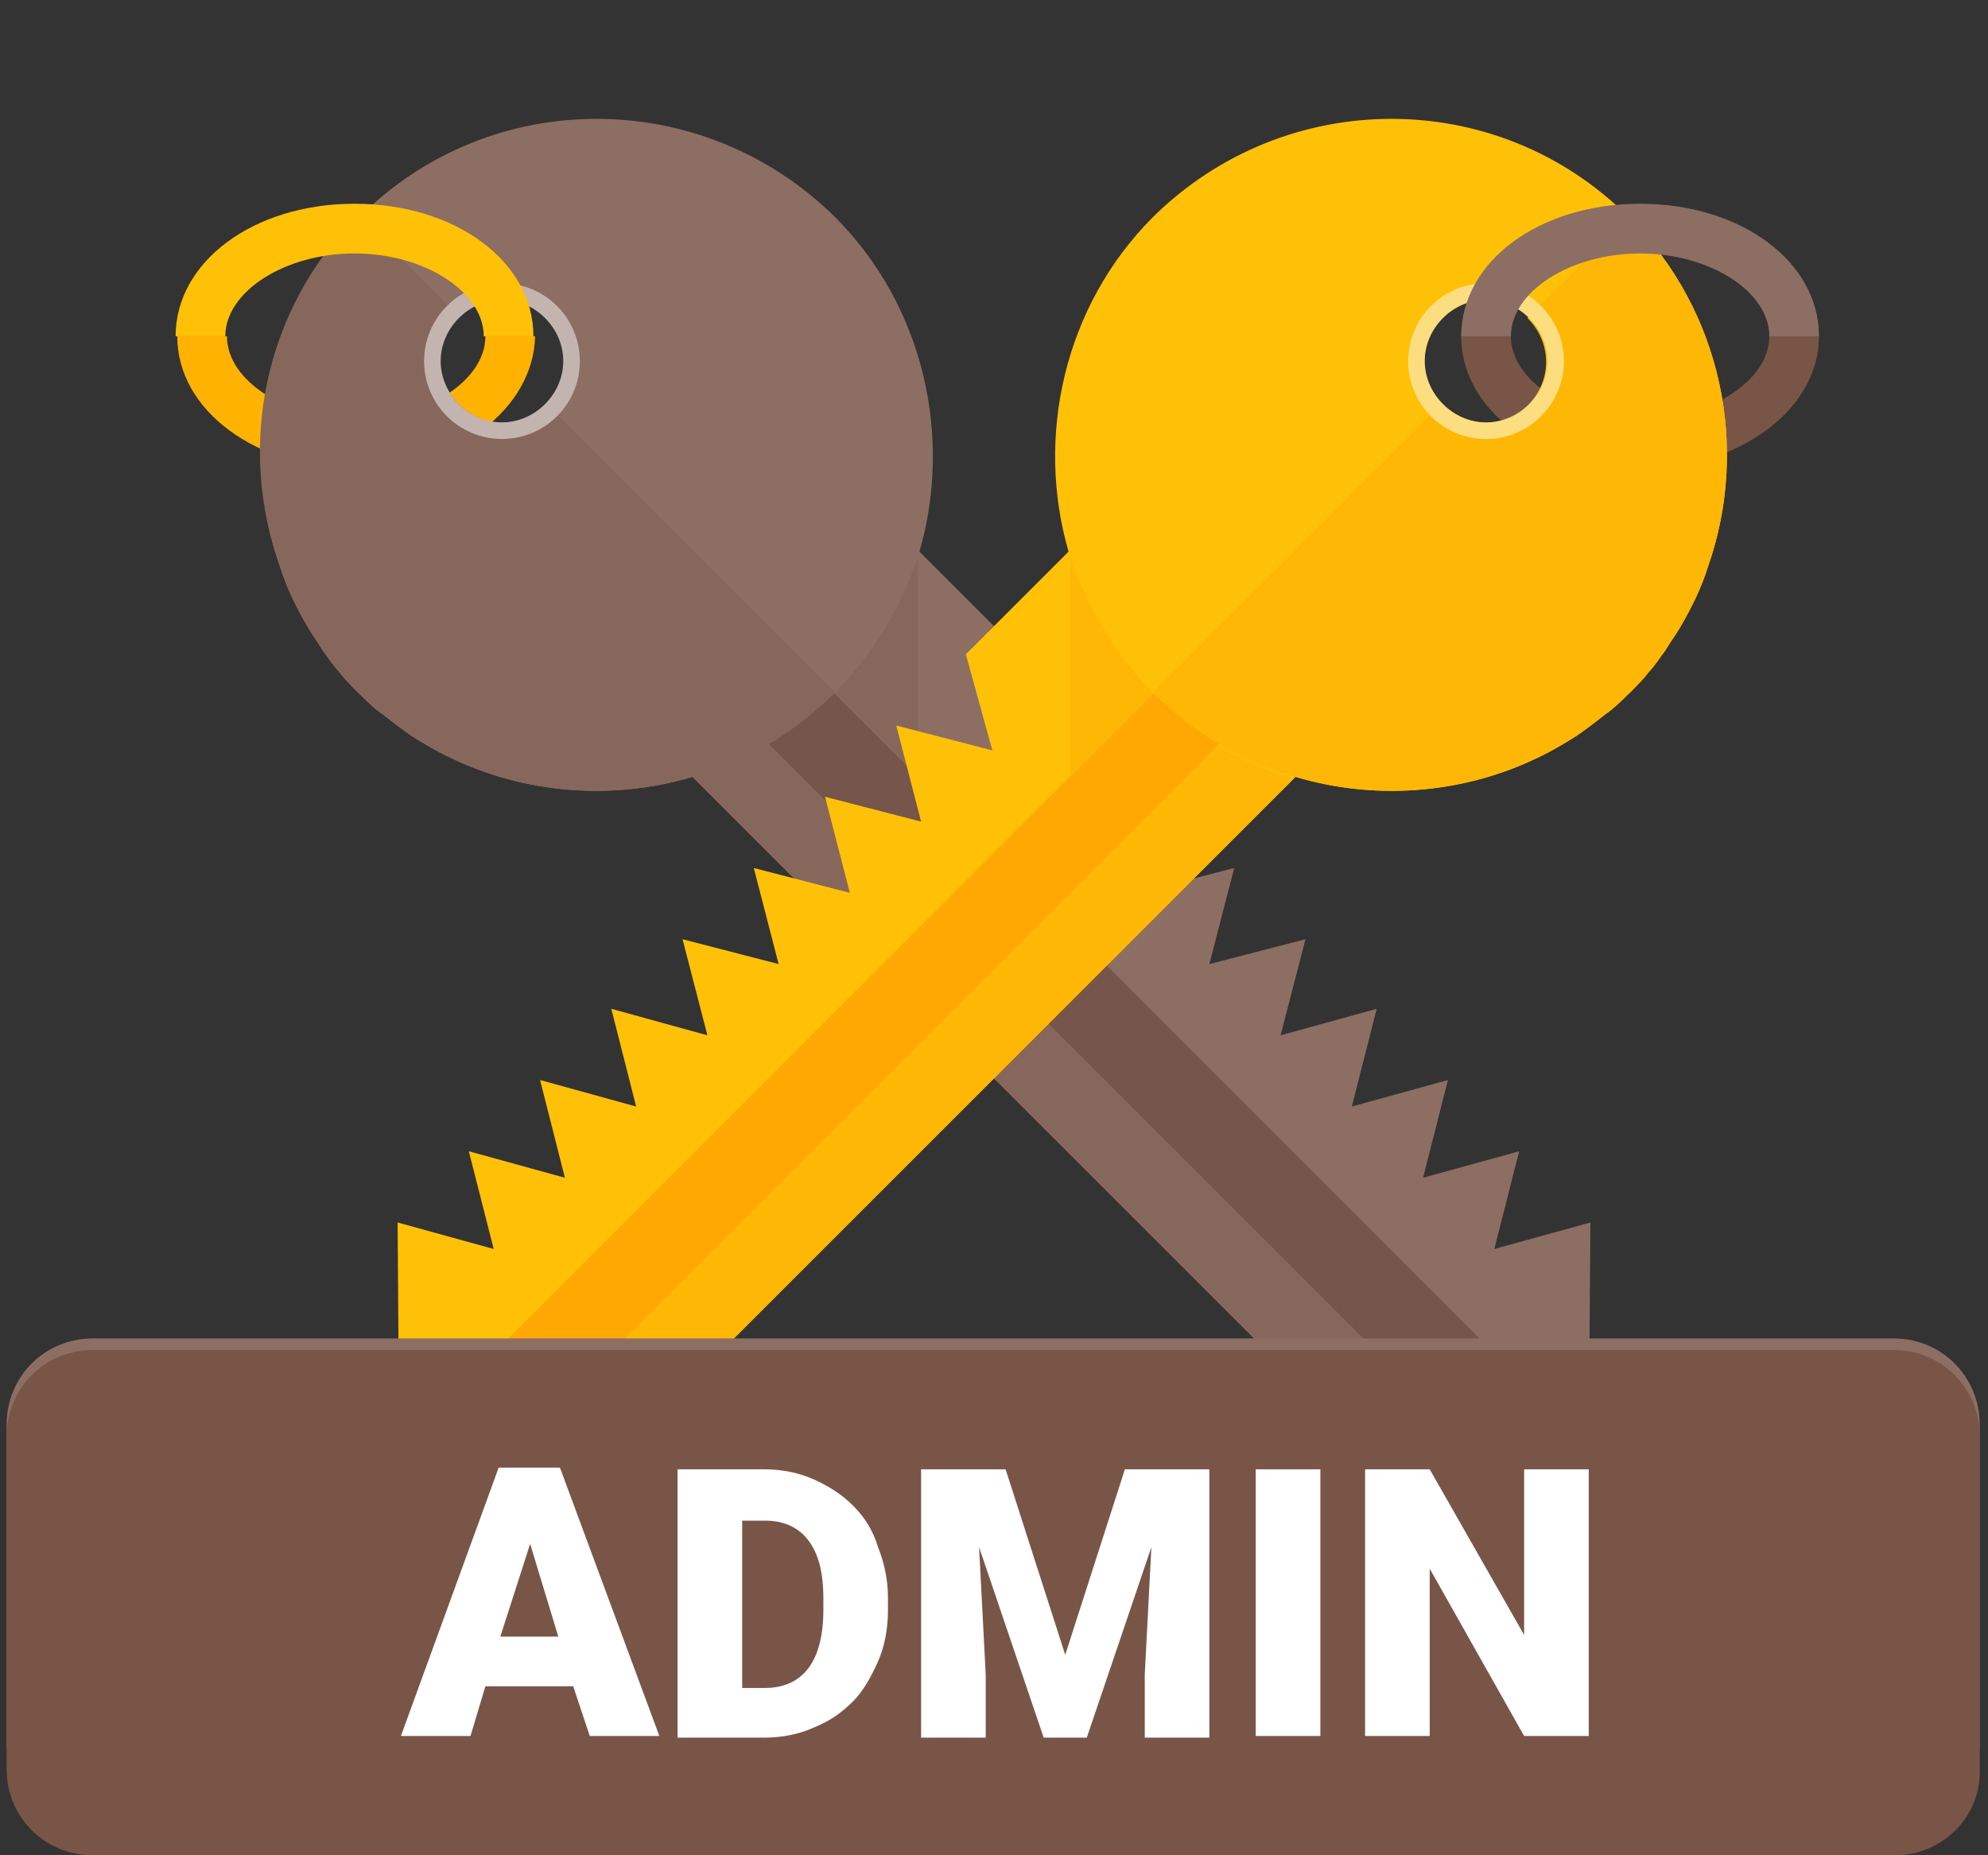 <?xml version="1.0" encoding="utf-8"?>
<!-- Generator: Adobe Illustrator 19.1.0, SVG Export Plug-In . SVG Version: 6.00 Build 0)  -->
<!DOCTYPE svg PUBLIC "-//W3C//DTD SVG 1.1//EN" "http://www.w3.org/Graphics/SVG/1.1/DTD/svg11.dtd">
<svg version="1.1" id="Layer_1" xmlns="http://www.w3.org/2000/svg" xmlns:xlink="http://www.w3.org/1999/xlink" x="0px" y="0px"
	 viewBox="0 0 120 112" enable-background="new 0 0 120 112" xml:space="preserve">
<rect x="0" y="0" width="120" height="112" fill="#333333" stroke="none"/>
<g>
	<path fill="#795548" d="M99,28.3c-6,0-10.8-3.5-10.8-8h3c0,2.7,3.6,5,7.8,5s7.8-2.3,7.8-5h3C109.8,24.7,105,28.3,99,28.3z"/>
	<path fill="#FFB300" d="M21.5,28.3c-6,0-10.8-3.5-10.8-8h3c0,2.7,3.6,5,7.8,5c4.2,0,7.8-2.3,7.8-5h3C32.2,24.7,27.5,28.3,21.5,28.3
		z"/>
	<polygon fill="#8D6E63" points="52.7,30.5 39.1,44.2 82.4,87.5 88.9,87.4 95.9,87.4 96,73.8 90.2,75.4 91.7,69.5 85.9,71.1 
		87.4,65.2 81.6,66.8 83.1,60.9 77.3,62.5 78.8,56.7 73,58.2 74.5,52.4 68.7,53.9 70.2,48.1 64.4,49.6 65.9,43.8 60.1,45.3 
		61.7,39.5 	"/>
	<path fill="#87675C" d="M55.4,33.3v13.6l-5.1-5.1c-2.5,2.5-5.4,4.2-8.6,5.1l-2.7-2.7l13.7-13.7L55.4,33.3z"/>
	<path fill="#87675C" d="M95.9,87.4l-13.5,0.1L55.4,60.5L41.8,46.9c3.1-0.9,6.1-2.6,8.6-5.1l5.1,5.1L95.9,87.4z"/>
	<polygon fill="#76554A" points="48.9,40.4 45.4,43.9 88.8,87.3 95.9,87.4 	"/>
	<g>
		<g>
			<path fill="#8D6E63" d="M50.4,13.1c-8-7.9-20.8-7.9-28.7,0c-5.7,5.7-7.3,14-4.8,21.1c0.4,1.3,1,2.5,1.7,3.7
				c0.3,0.5,0.6,0.9,0.9,1.4c0.3,0.4,0.7,0.9,1,1.3c0.3,0.4,0.7,0.8,1.1,1.2c0.5,0.5,1,1,1.6,1.4c0.5,0.4,1.1,0.8,1.6,1.2
				c0.6,0.4,1.2,0.7,1.7,1c4.7,2.5,10.2,3,15.3,1.5c3.1-0.9,6.1-2.6,8.6-5.1c2.5-2.5,4.1-5.4,5.1-8.5C57.5,26.4,55.8,18.5,50.4,13.1
				z M32.9,19.1c1.5,1.5,1.5,3.8,0,5.3c-1.5,1.5-3.8,1.5-5.3,0v0c-1.5-1.5-1.5-3.8,0-5.3C29.1,17.7,31.5,17.7,32.9,19.1z"/>
		</g>
	</g>
	<path fill="#87675C" d="M50.4,41.8c-2.5,2.5-5.4,4.2-8.6,5.1l0,0c-5,1.5-10.5,1-15.3-1.5c-0.6-0.3-1.2-0.7-1.7-1
		c-0.6-0.4-1.1-0.8-1.6-1.2c-0.5-0.4-1-0.9-1.6-1.4c-0.4-0.4-0.8-0.8-1.1-1.2c-0.4-0.4-0.7-0.9-1-1.3c-0.3-0.5-0.6-0.9-0.9-1.4
		c-0.7-1.2-1.3-2.4-1.7-3.7C14.3,27,15.9,18.7,21.6,13l6.1,6.1v0c-1.5,1.5-1.5,3.8,0,5.3c1.5,1.5,3.8,1.5,5.3,0l0,0l12.9,12.9
		L50.4,41.8z"/>
	<polygon fill="#FFC107" points="67.3,30.5 80.9,44.2 37.6,87.5 31.1,87.4 24.1,87.4 24,73.8 29.8,75.4 28.3,69.5 34.1,71.1 
		32.6,65.2 38.4,66.8 36.9,60.9 42.7,62.5 41.2,56.7 47,58.2 45.5,52.4 51.3,53.9 49.8,48.1 55.6,49.6 54.1,43.8 59.9,45.3 
		58.3,39.5 	"/>
	<path fill="#FFB706" d="M64.6,33.3v13.6l5.1-5.1c2.5,2.5,5.4,4.2,8.6,5.1l2.7-2.7L67.3,30.5L64.6,33.3z"/>
	<path fill="#FFB706" d="M24.1,87.4l13.5,0.1l26.9-26.9l13.6-13.6c-3.1-0.9-6.1-2.6-8.6-5.1l-5.1,5.1L24.1,87.4z"/>
	<polygon fill="#FFA802" points="71.1,40.4 74.6,43.9 31.2,87.3 24.1,87.4 	"/>
	<g>
		<g>
			<path fill="#FFC107" d="M69.6,13.1c8-7.9,20.8-7.9,28.7,0c5.7,5.7,7.3,14,4.8,21.1c-0.4,1.3-1,2.5-1.7,3.7
				c-0.3,0.5-0.6,0.9-0.9,1.4c-0.3,0.4-0.7,0.9-1,1.3c-0.3,0.4-0.7,0.8-1.1,1.2c-0.5,0.5-1,1-1.6,1.4c-0.5,0.4-1.1,0.8-1.6,1.2
				c-0.6,0.4-1.2,0.7-1.7,1c-4.7,2.5-10.2,3-15.3,1.5c-3.1-0.9-6.1-2.6-8.6-5.1c-2.5-2.5-4.1-5.4-5.1-8.5
				C62.5,26.4,64.2,18.5,69.6,13.1z M87.1,19.1c-1.5,1.5-1.5,3.8,0,5.3c1.5,1.5,3.8,1.5,5.3,0v0c1.5-1.5,1.5-3.8,0-5.3
				C90.9,17.7,88.5,17.7,87.1,19.1z"/>
		</g>
	</g>
	<path fill="#FFB706" d="M69.6,41.8c2.5,2.5,5.4,4.2,8.6,5.1l0,0c5,1.5,10.5,1,15.3-1.5c0.6-0.3,1.2-0.7,1.7-1
		c0.6-0.4,1.1-0.8,1.6-1.2c0.5-0.4,1-0.9,1.6-1.4c0.4-0.4,0.8-0.8,1.1-1.2c0.4-0.4,0.7-0.9,1-1.3c0.3-0.5,0.6-0.9,0.9-1.4
		c0.7-1.2,1.3-2.4,1.7-3.7c2.5-7.1,0.9-15.4-4.8-21.1l-6.1,6.1v0c1.5,1.5,1.5,3.8,0,5.3c-1.5,1.5-3.8,1.5-5.3,0l0,0L74.1,37.3
		L69.6,41.8z"/>
	<path fill="#C4B4AF" d="M30.3,18.1c2,0,3.7,1.7,3.7,3.7s-1.7,3.7-3.7,3.7s-3.7-1.7-3.7-3.7S28.3,18.1,30.3,18.1 M30.3,17.1
		c-2.6,0-4.7,2.1-4.7,4.7s2.1,4.7,4.7,4.7s4.7-2.1,4.7-4.7S32.9,17.1,30.3,17.1L30.3,17.1z"/>
	<path fill="#FCDE81" d="M89.7,18.1c2,0,3.7,1.7,3.7,3.7s-1.7,3.7-3.7,3.7S86,23.8,86,21.8S87.7,18.1,89.7,18.1 M89.7,17.1
		c-2.6,0-4.7,2.1-4.7,4.7s2.1,4.7,4.7,4.7s4.7-2.1,4.7-4.7S92.3,17.1,89.7,17.1L89.7,17.1z"/>
	<path fill="#FFC107" d="M32.2,20.3h-3c0-2.7-3.6-5-7.8-5c-4.2,0-7.8,2.3-7.8,5h-3c0-4.5,4.7-8,10.8-8
		C27.5,12.3,32.2,15.8,32.2,20.3z"/>
	<path fill="#8D6E63" d="M109.8,20.3h-3c0-2.7-3.6-5-7.8-5s-7.8,2.3-7.8,5h-3c0-4.5,4.7-8,10.8-8S109.8,15.8,109.8,20.3z"/>
</g>
<path fill="#8D6E63" d="M114.4,110.3H5.6c-2.9,0-5.2-2.3-5.2-5.2V86c0-2.9,2.3-5.2,5.2-5.2h108.7c2.9,0,5.2,2.3,5.2,5.2v19.1
	C119.6,108,117.2,110.3,114.4,110.3z"/>
<path fill="#795548" d="M114.4,112H5.6c-2.9,0-5.2-2.3-5.2-5.2V86.7c0-2.9,2.3-5.2,5.2-5.2h108.7c2.9,0,5.2,2.3,5.2,5.2v20.1
	C119.6,109.7,117.2,112,114.4,112z"/>
<g>
	<path fill="#FFFFFF" d="M34.6,101.8h-5.3l-0.9,3h-4.2l5.9-16.2h3.7l6,16.2h-4.2L34.6,101.8z M30.2,98.8h3.5l-1.7-5.6L30.2,98.8z"/>
	<path fill="#FFFFFF" d="M40.9,104.8V88.7h5.2c1.1,0,2.1,0.2,3,0.6c0.9,0.4,1.7,0.9,2.4,1.6c0.7,0.7,1.2,1.5,1.5,2.5
		c0.4,1,0.6,2,0.6,3.1v0.7c0,1.1-0.2,2.2-0.6,3.1s-0.9,1.8-1.5,2.4c-0.7,0.7-1.4,1.2-2.4,1.6c-0.9,0.4-1.9,0.6-3,0.6H40.9z
		 M44.8,91.7v10.2h1.4c1.1,0,2-0.4,2.6-1.2s0.9-2,0.9-3.5v-0.7c0-1.6-0.3-2.7-0.9-3.5s-1.5-1.2-2.6-1.2H44.8z"/>
	<path fill="#FFFFFF" d="M60.7,88.7l3.6,11.2l3.6-11.2H73v16.2h-3.9v-3.8l0.4-7.7l-3.9,11.5H63l-3.9-11.5l0.4,7.7v3.8h-3.9V88.7
		H60.7z"/>
	<path fill="#FFFFFF" d="M79.7,104.8h-3.9V88.7h3.9V104.8z"/>
	<path fill="#FFFFFF" d="M95.9,104.8H92l-5.7-10.1v10.1h-3.9V88.7h3.9L92,98.7V88.7h3.9V104.8z"/>
</g>
</svg>
